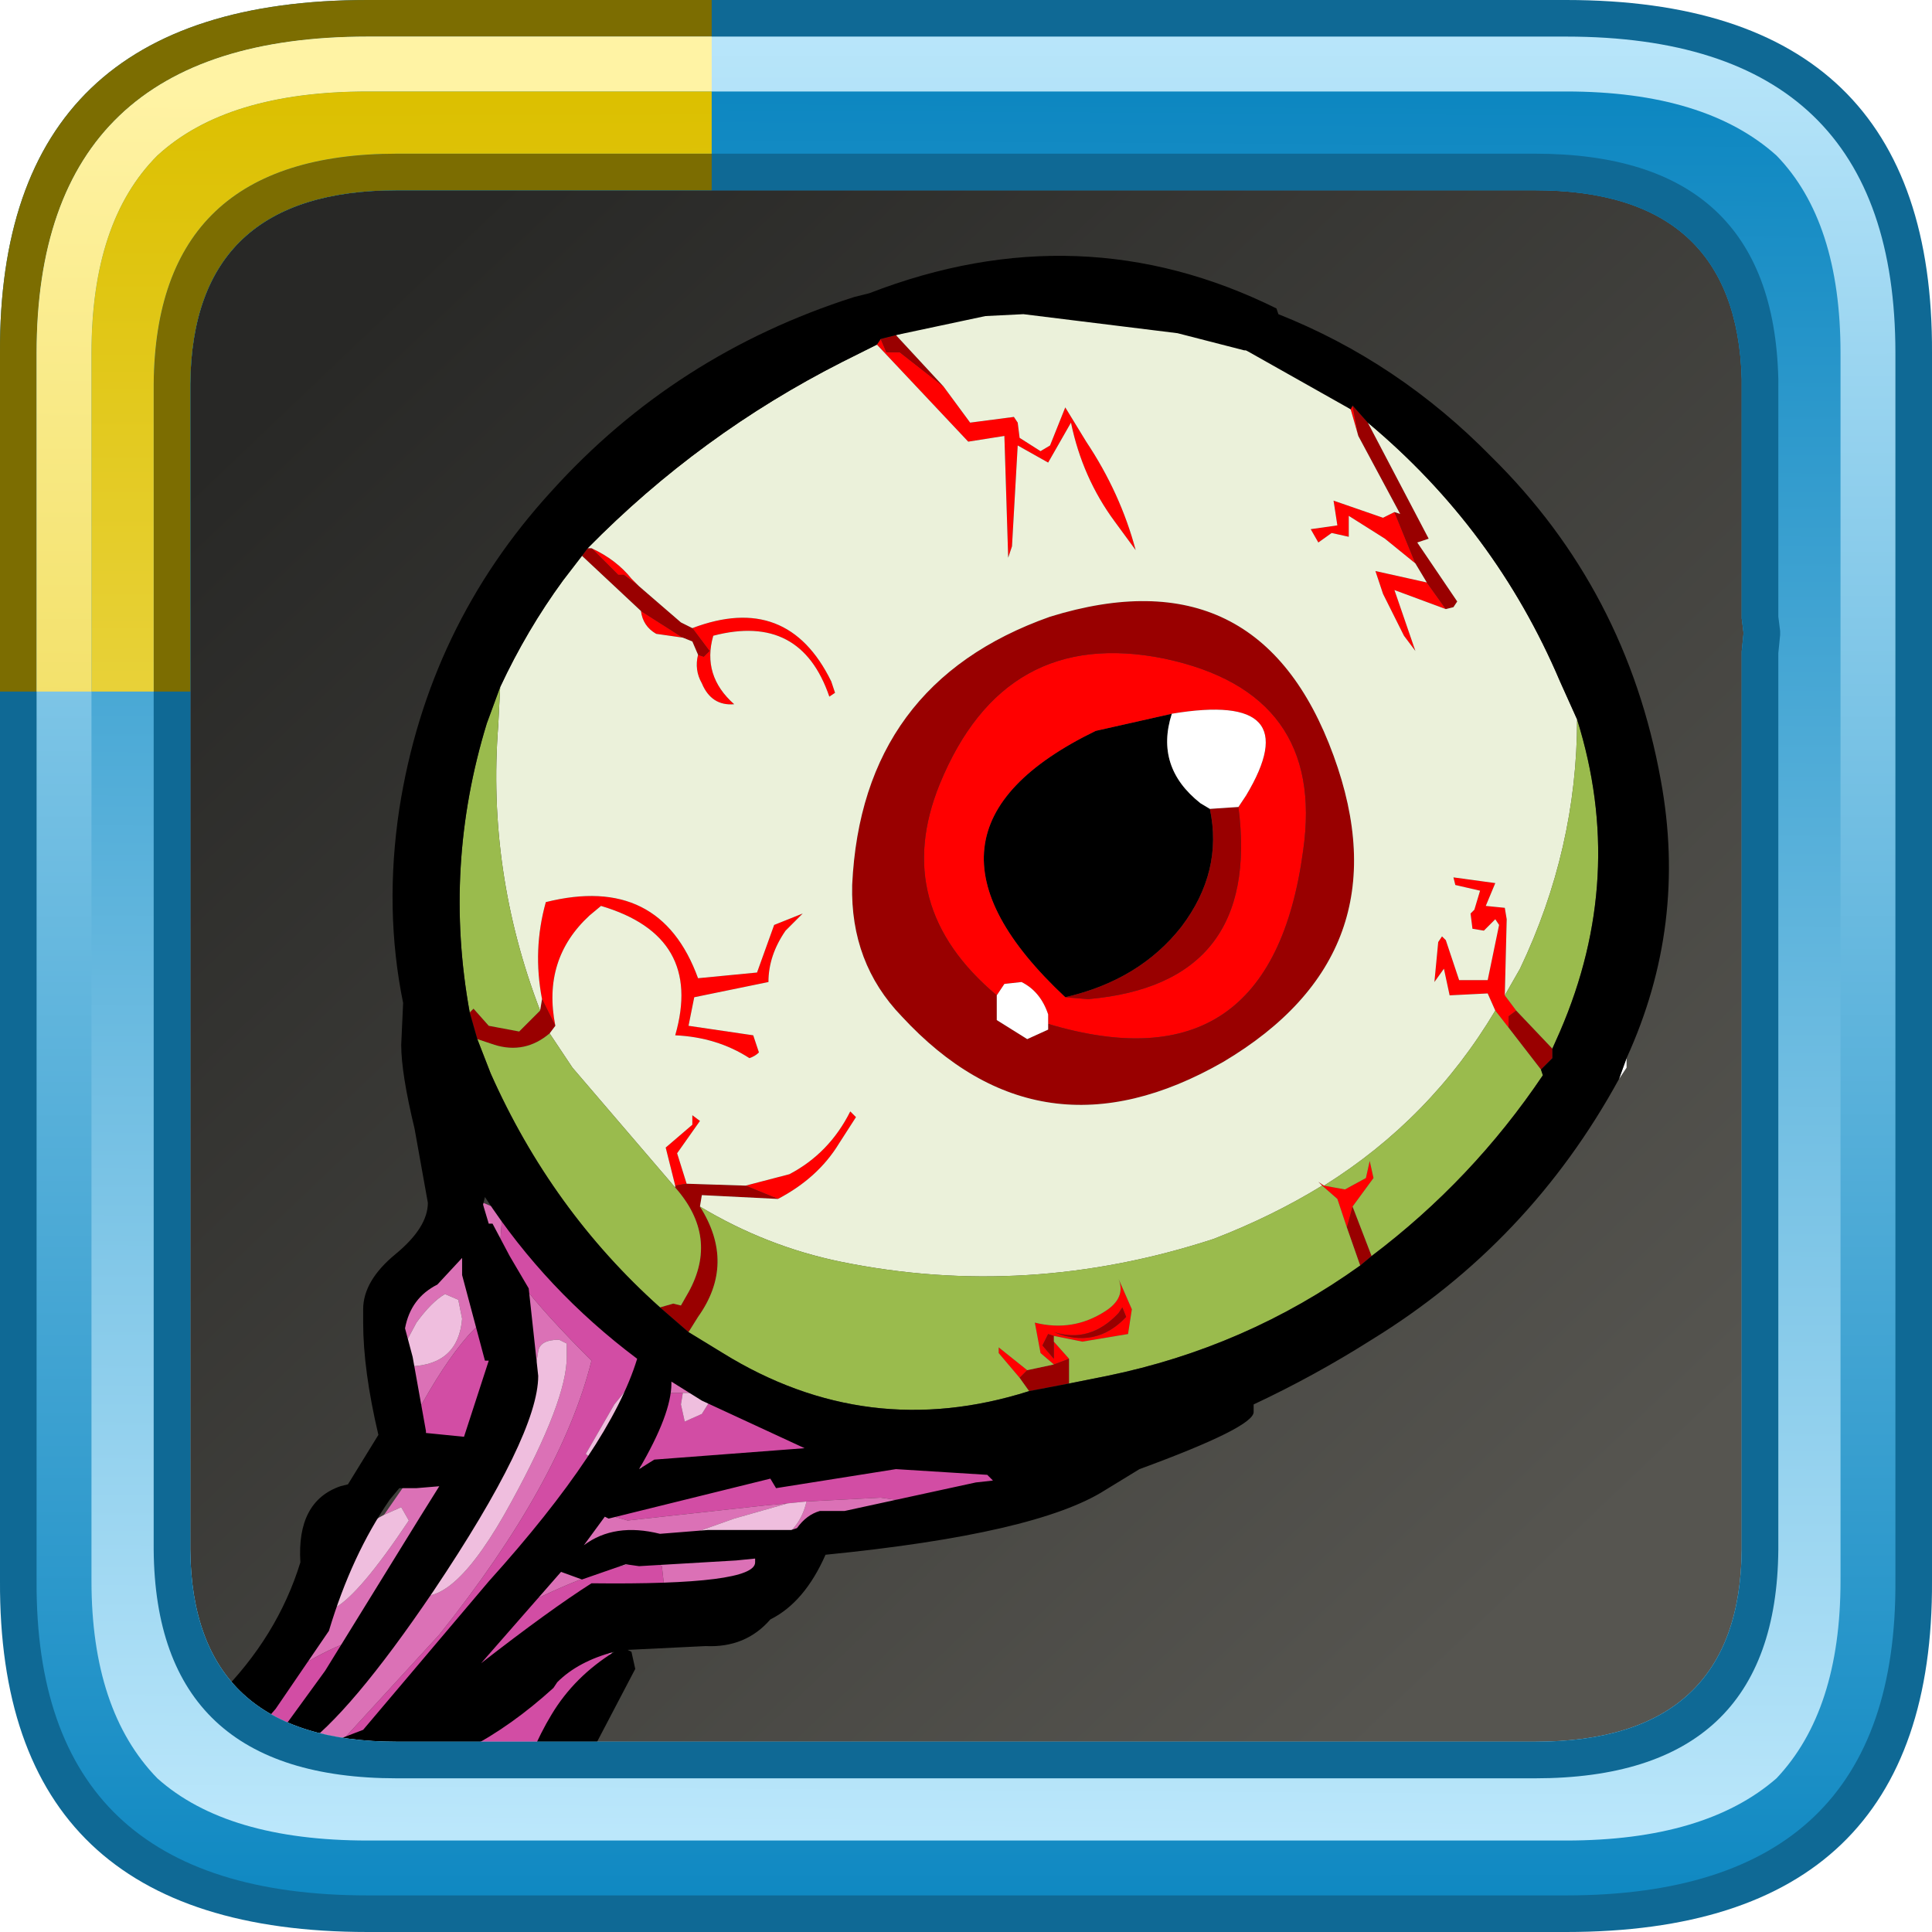 <?xml version="1.0" encoding="UTF-8" standalone="no"?>
<svg xmlns:ffdec="https://www.free-decompiler.com/flash" xmlns:xlink="http://www.w3.org/1999/xlink" ffdec:objectType="frame" height="52.8px" width="52.8px" xmlns="http://www.w3.org/2000/svg">
  <g transform="matrix(1.0, 0.0, 0.0, 1.0, 2.0, 2.0)">
    <use ffdec:characterId="627" height="44.0" transform="matrix(1.0, 0.0, 0.0, 1.0, 2.0, 2.0)" width="44.0" xlink:href="#sprite0"/>
    <use ffdec:characterId="907" height="41.7" transform="matrix(1.04, 0.0, 0.0, 1.04, 2.205, 4.974)" width="39.8" xlink:href="#sprite2"/>
    <use ffdec:characterId="879" height="52.8" transform="matrix(1.0, 0.0, 0.0, 1.0, -2.0, -2.0)" width="52.8" xlink:href="#sprite3"/>
  </g>
  <defs>
    <g id="sprite0" transform="matrix(1.0, 0.0, 0.0, 1.0, -2.0, -2.0)">
      <use ffdec:characterId="482" height="44.0" transform="matrix(1.0, 0.0, 0.0, 1.0, 2.0, 2.0)" width="44.0" xlink:href="#sprite1"/>
    </g>
    <g id="sprite1" transform="matrix(1.0, 0.0, 0.0, 1.0, -2.0, -2.0)">
      <use ffdec:characterId="481" height="44.0" transform="matrix(1.0, 0.0, 0.0, 1.0, 2.0, 2.0)" width="44.0" xlink:href="#shape0"/>
    </g>
    <g id="shape0" transform="matrix(1.0, 0.0, 0.0, 1.0, -2.0, -2.0)">
      <path d="M44.3 3.05 L44.45 3.2 44.6 3.3 45.3 4.15 45.25 4.0 45.45 4.5 Q46.0 5.75 46.0 7.5 L46.0 40.5 45.75 42.8 45.7 42.9 45.7 42.85 45.45 43.55 45.4 43.7 45.1 44.2 44.7 44.65 Q43.15 46.0 40.1 46.0 L7.9 46.0 Q5.65 46.0 4.2 45.3 L4.25 45.3 3.65 44.95 3.25 44.6 3.15 44.45 3.0 44.3 2.5 43.4 Q2.0 42.2 2.0 40.6 L2.0 40.5 2.0 7.5 Q2.0 6.55 2.15 5.75 L2.7 4.25 Q3.35 3.05 4.7 2.5 L4.65 2.5 5.0 2.4 5.15 2.35 5.3 2.3 5.9 2.15 6.85 2.05 6.95 2.05 7.8 2.0 7.9 2.0 18.3 2.0 18.6 2.0 40.1 2.0 40.45 2.0 41.6 2.1 41.75 2.1 41.95 2.2 43.05 2.45 Q43.7 2.65 44.2 3.0 L44.3 3.05" fill="url(#gradient0)" fill-rule="evenodd" stroke="none"/>
    </g>
    <linearGradient gradientTransform="matrix(-0.02, -0.021, 0.021, -0.02, 24.0, 24.0)" gradientUnits="userSpaceOnUse" id="gradient0" spreadMethod="pad" x1="-819.2" x2="819.2">
      <stop offset="0.0" stop-color="#565550"/>
      <stop offset="1.0" stop-color="#282826"/>
    </linearGradient>
    <g id="sprite2" transform="matrix(1.0, 0.0, 0.0, 1.0, 3.6, -0.6)">
      <use ffdec:characterId="906" height="41.7" transform="matrix(1.0, 0.0, 0.0, 1.0, -3.6, 0.6)" width="39.8" xlink:href="#shape1"/>
    </g>
    <g id="shape1" transform="matrix(1.0, 0.0, 0.0, 1.0, 3.6, -0.6)">
      <path d="M23.15 12.65 Q22.7 14.05 23.9 15.0 L24.15 15.15 Q24.5 16.8 23.4 18.25 22.3 19.65 20.35 20.1 15.7 15.75 21.15 13.1 L23.15 12.65" fill="#000000" fill-rule="evenodd" stroke="none"/>
      <path d="M30.35 9.9 L29.0 9.4 29.55 11.0 29.25 10.6 28.7 9.5 28.5 8.9 29.85 9.2 30.35 9.9 M29.55 8.7 L28.75 8.05 27.8 7.45 27.8 8.0 27.35 7.9 27.0 8.15 26.8 7.8 27.5 7.7 27.4 7.05 28.7 7.5 29.0 7.35 29.55 8.7 M28.05 5.35 L27.85 4.65 27.9 4.55 28.05 5.35 M17.15 4.05 L17.85 5.0 19.0 4.85 19.1 5.0 19.15 5.4 19.7 5.75 19.95 5.6 20.35 4.6 20.9 5.5 Q21.8 6.85 22.2 8.35 L21.65 7.6 Q20.8 6.45 20.5 5.0 L19.9 6.05 19.1 5.6 18.95 8.25 18.85 8.55 18.75 5.35 17.8 5.5 15.4 2.95 15.5 2.8 15.65 3.15 16.0 3.15 17.15 4.05 M7.9 8.3 Q8.55 8.6 8.95 9.1 L9.15 9.3 8.75 9.0 8.6 9.0 7.9 8.3 M10.55 10.4 Q13.05 9.45 14.2 11.8 L14.3 12.1 14.15 12.2 Q13.4 10.0 11.1 10.6 10.8 11.65 11.65 12.4 11.05 12.45 10.8 11.85 10.6 11.5 10.7 11.1 L10.85 11.15 11.0 11.0 10.55 10.4 M10.3 10.65 L9.6 10.55 Q9.25 10.35 9.2 9.95 L10.3 10.65 M6.6 20.15 Q6.35 18.85 6.7 17.6 9.7 16.85 10.7 19.6 L12.25 19.45 12.7 18.2 13.45 17.9 13.0 18.35 Q12.55 19.0 12.55 19.7 L10.6 20.1 10.45 20.85 12.15 21.1 12.3 21.55 Q12.2 21.65 12.05 21.7 11.2 21.15 10.1 21.1 10.85 18.5 8.15 17.7 L7.85 17.95 Q6.6 19.1 6.95 20.85 L6.6 20.15 M10.1 25.05 L9.85 24.05 10.55 23.45 10.55 23.2 10.75 23.35 10.15 24.2 10.4 25.0 10.1 25.05 M11.95 25.05 L13.1 24.75 Q14.15 24.2 14.7 23.1 L14.85 23.25 14.4 23.95 Q13.85 24.85 12.8 25.4 L11.95 25.05 M27.1 25.05 L27.0 24.95 27.15 25.05 27.7 25.15 28.25 24.85 28.35 24.4 28.45 24.85 27.9 25.6 27.75 26.15 27.5 25.4 27.1 25.05 M31.65 20.45 L31.45 20.0 30.45 20.05 30.3 19.35 30.05 19.7 30.15 18.65 30.25 18.5 30.35 18.6 30.7 19.65 31.45 19.65 31.75 18.2 31.65 18.05 31.35 18.35 31.05 18.3 31.0 17.9 31.1 17.8 31.25 17.3 30.6 17.15 30.55 16.95 31.65 17.1 31.4 17.7 31.9 17.75 31.95 18.05 31.9 20.05 32.2 20.45 32.0 20.6 32.0 20.9 31.65 20.45 M24.9 15.1 L25.1 14.8 Q26.75 12.05 23.15 12.65 L21.15 13.1 Q15.7 15.75 20.35 20.1 L20.95 20.15 Q25.5 19.75 24.9 15.1 M18.55 20.05 Q15.75 17.7 17.05 14.5 18.75 10.35 22.95 11.2 27.2 12.1 26.6 16.25 25.75 22.55 19.9 20.8 L19.9 20.55 Q19.7 19.95 19.2 19.7 L18.75 19.75 18.55 20.05 M20.05 29.0 L19.9 28.95 19.75 29.25 20.05 29.6 20.05 29.15 20.45 29.6 20.05 29.75 19.7 29.45 19.55 28.65 Q20.55 28.9 21.4 28.35 21.95 28.0 21.75 27.5 L22.1 28.3 22.0 28.95 20.8 29.15 20.05 29.0 M19.35 29.9 L19.15 30.1 18.6 29.45 18.6 29.3 19.35 29.9 M21.95 28.5 L21.85 28.25 21.75 28.4 Q21.0 29.2 20.05 28.9 21.15 29.35 21.95 28.5" fill="#ff0000" fill-rule="evenodd" stroke="none"/>
      <path d="M28.3 5.0 L29.9 8.05 29.6 8.15 30.65 9.7 30.55 9.85 30.35 9.9 29.85 9.2 29.55 8.7 29.0 7.35 29.15 7.4 28.05 5.35 27.9 4.55 28.3 5.0 M15.9 2.7 L17.15 4.05 16.0 3.15 15.65 3.15 15.5 2.8 15.9 2.7 M7.8 8.3 L7.9 8.3 8.6 9.0 8.75 9.0 9.15 9.3 10.25 10.25 10.55 10.4 11.0 11.0 10.85 11.15 10.7 11.1 10.55 10.75 10.3 10.65 9.2 9.95 7.65 8.5 7.8 8.3 M6.55 20.45 L6.6 20.15 6.95 20.85 6.8 21.05 Q6.15 21.6 5.35 21.35 L4.9 21.2 4.7 20.5 4.8 20.4 5.2 20.85 6.0 21.0 6.55 20.45 M10.1 25.1 L10.1 25.05 10.4 25.0 11.95 25.05 12.8 25.4 10.8 25.3 10.75 25.6 Q11.7 27.1 10.7 28.5 L10.45 28.9 9.7 28.25 10.05 28.15 10.25 28.2 10.45 27.85 Q11.25 26.4 10.1 25.1 M24.15 15.15 L24.9 15.1 Q25.5 19.75 20.95 20.15 L20.35 20.1 Q22.3 19.65 23.4 18.25 24.5 16.8 24.15 15.15 M24.5 21.8 Q19.7 24.55 16.05 20.6 14.7 19.2 14.75 17.15 15.0 11.85 19.95 10.1 25.45 8.4 27.4 13.75 29.3 18.95 24.5 21.8 M32.2 20.45 L33.15 21.45 33.15 21.7 32.85 22.0 32.0 20.9 32.0 20.6 32.2 20.45 M28.4 26.9 L28.1 27.15 27.75 26.15 27.9 25.6 28.4 26.9 M20.45 30.25 L19.4 30.45 19.15 30.1 19.35 29.9 20.05 29.75 20.45 29.6 20.45 30.25 M19.9 20.8 Q25.75 22.55 26.6 16.25 27.2 12.1 22.95 11.2 18.75 10.35 17.05 14.5 15.75 17.7 18.55 20.05 L18.55 20.7 19.35 21.2 19.9 20.95 19.9 20.8 M20.05 29.15 L20.05 29.6 19.75 29.25 19.9 28.95 20.05 29.0 20.05 29.15 M21.95 28.5 Q21.15 29.35 20.05 28.9 21.0 29.2 21.75 28.4 L21.85 28.25 21.95 28.5" fill="#990000" fill-rule="evenodd" stroke="none"/>
      <path d="M30.35 9.9 L30.55 9.85 30.65 9.7 29.6 8.15 29.9 8.05 28.3 5.0 Q31.65 7.8 33.35 11.8 L33.8 12.8 Q33.8 16.2 32.3 19.35 L31.9 20.05 31.95 18.05 31.9 17.75 31.4 17.7 31.65 17.1 30.55 16.95 30.6 17.15 31.25 17.3 31.1 17.8 31.0 17.9 31.05 18.3 31.35 18.35 31.65 18.05 31.75 18.2 31.45 19.65 30.7 19.65 30.35 18.6 30.25 18.5 30.15 18.65 30.05 19.7 30.3 19.35 30.45 20.05 31.45 20.0 31.65 20.45 Q29.95 23.3 27.15 25.05 L27.0 24.95 27.1 25.05 Q25.8 25.85 24.25 26.45 19.35 28.05 14.45 27.05 12.5 26.65 10.75 25.6 L10.8 25.3 12.8 25.4 Q13.85 24.85 14.4 23.95 L14.85 23.25 14.7 23.1 Q14.15 24.2 13.1 24.75 L11.95 25.05 10.4 25.0 10.15 24.2 10.75 23.35 10.55 23.2 10.55 23.45 9.85 24.05 10.1 25.05 10.1 25.1 7.4 21.95 6.8 21.05 6.95 20.85 Q6.6 19.1 7.85 17.95 L8.15 17.7 Q10.85 18.5 10.1 21.1 11.2 21.15 12.05 21.7 12.2 21.65 12.3 21.55 L12.15 21.1 10.45 20.85 10.6 20.1 12.55 19.7 Q12.55 19.0 13.0 18.35 L13.45 17.9 12.7 18.2 12.25 19.45 10.7 19.6 Q9.7 16.85 6.7 17.6 6.35 18.85 6.6 20.15 L6.55 20.45 Q5.15 16.8 5.45 12.95 L5.5 11.95 Q6.2 10.45 7.15 9.15 L7.65 8.5 9.2 9.95 Q9.25 10.35 9.6 10.55 L10.3 10.65 10.55 10.75 10.7 11.1 Q10.6 11.5 10.8 11.85 11.05 12.45 11.65 12.4 10.8 11.65 11.1 10.6 13.4 10.0 14.15 12.2 L14.3 12.1 14.2 11.8 Q13.05 9.45 10.55 10.4 L10.25 10.25 9.15 9.3 8.95 9.1 Q8.55 8.6 7.9 8.3 L7.8 8.3 Q10.75 5.3 14.5 3.4 L15.4 2.95 17.8 5.5 18.75 5.35 18.85 8.55 18.95 8.25 19.1 5.6 19.9 6.05 20.5 5.0 Q20.8 6.45 21.65 7.6 L22.2 8.35 Q21.8 6.85 20.9 5.5 L20.35 4.6 19.95 5.6 19.7 5.75 19.15 5.4 19.1 5.0 19.0 4.85 17.85 5.0 17.15 4.05 15.9 2.7 16.8 2.45 16.95 2.2 17.05 2.1 Q16.15 1.95 18.75 2.0 22.5 2.0 24.7 2.95 26.4 3.55 27.85 4.65 L28.05 5.35 29.15 7.4 29.0 7.35 28.7 7.5 27.4 7.05 27.5 7.7 26.8 7.8 27.0 8.15 27.35 7.9 27.8 8.0 27.8 7.45 28.75 8.05 29.55 8.7 29.85 9.2 28.5 8.9 28.7 9.5 29.25 10.6 29.55 11.0 29.0 9.4 30.35 9.9 M24.5 21.8 Q29.3 18.95 27.4 13.75 25.45 8.4 19.95 10.1 15.0 11.85 14.75 17.15 14.7 19.2 16.05 20.6 19.7 24.55 24.5 21.8" fill="#ebf1da" fill-rule="evenodd" stroke="none"/>
      <path d="M24.15 15.15 L23.9 15.0 Q22.7 14.05 23.15 12.65 26.75 12.05 25.1 14.8 L24.9 15.1 24.15 15.15 M34.9 22.25 L35.1 21.7 35.1 21.95 34.9 22.25 M18.55 20.05 L18.75 19.75 19.2 19.7 Q19.7 19.95 19.9 20.55 L19.9 20.8 19.9 20.95 19.35 21.2 18.55 20.7 18.55 20.05" fill="#ffffff" fill-rule="evenodd" stroke="none"/>
      <path d="M5.5 11.95 L5.45 12.95 Q5.15 16.8 6.55 20.45 L6.0 21.0 5.2 20.85 4.8 20.4 4.7 20.5 Q4.0 16.65 5.15 12.9 L5.5 11.95 M6.8 21.05 L7.4 21.95 10.1 25.1 Q11.25 26.4 10.45 27.85 L10.25 28.2 10.05 28.15 9.7 28.25 Q6.85 25.7 5.25 22.1 L4.9 21.2 5.35 21.35 Q6.15 21.6 6.8 21.05 M10.75 25.6 Q12.5 26.65 14.45 27.05 19.35 28.05 24.25 26.45 25.8 25.85 27.1 25.05 L27.5 25.4 27.75 26.15 28.1 27.15 Q25.1 29.3 21.45 30.05 L20.45 30.25 20.45 29.6 20.05 29.15 20.05 29.0 20.8 29.15 22.0 28.95 22.1 28.3 21.75 27.5 Q21.95 28.0 21.4 28.35 20.55 28.9 19.55 28.65 L19.7 29.45 20.05 29.75 19.35 29.9 18.6 29.3 18.6 29.45 19.15 30.1 19.4 30.45 Q15.15 31.8 11.35 29.45 L10.45 28.9 10.7 28.5 Q11.7 27.1 10.75 25.6 M27.15 25.05 Q29.95 23.3 31.65 20.45 L32.0 20.9 32.85 22.0 32.9 22.15 Q31.05 24.9 28.4 26.9 L27.9 25.6 28.45 24.85 28.35 24.4 28.25 24.85 27.7 25.15 27.15 25.05 M31.9 20.05 L32.3 19.35 Q33.8 16.2 33.8 12.8 35.1 16.95 33.35 21.0 L33.15 21.45 32.2 20.45 31.9 20.05" fill="#9abb4d" fill-rule="evenodd" stroke="none"/>
      <path d="M10.95 30.55 L10.9 30.5 10.6 30.5 9.25 30.5 9.25 30.4 9.25 30.0 9.2 30.05 9.25 29.3 8.85 28.35 9.45 28.95 Q11.55 30.75 14.75 31.75 13.3 31.55 12.65 31.05 12.1 30.65 10.95 30.55 M6.0 25.9 L5.55 25.9 5.5 26.55 Q5.5 27.25 7.9 29.65 7.1 32.85 3.9 36.85 L0.05 41.05 -0.4 40.9 -1.1 40.6 0.55 39.4 Q1.95 38.1 2.35 37.25 L2.25 36.85 Q1.15 37.0 -0.55 38.2 L-0.8 38.4 0.85 35.95 0.9 36.15 1.15 36.15 Q1.8 35.8 3.1 33.85 L2.9 33.5 2.45 33.7 3.35 32.4 3.45 32.6 3.8 32.65 Q4.8 32.35 6.0 30.0 6.0 27.5 4.65 29.0 4.0 29.75 3.3 31.05 L3.1 29.9 3.1 29.8 3.15 29.8 Q4.4 29.75 4.5 28.55 L4.4 28.05 4.05 27.9 Q3.7 28.1 3.3 28.65 L2.9 29.4 2.9 29.45 2.8 29.35 Q2.5 29.1 2.5 28.8 2.5 28.35 3.4 27.9 4.25 27.5 4.1 26.75 L4.5 26.6 5.25 27.3 5.6 27.25 Q5.05 26.15 5.05 25.5 L6.0 25.9 M1.75 41.25 L2.45 40.65 4.85 37.8 5.0 38.05 5.75 38.15 9.15 35.95 8.4 37.4 8.15 37.25 5.0 39.35 Q3.5 40.4 2.65 41.25 L1.75 41.25 M9.6 35.65 L9.8 35.5 9.75 35.05 9.65 35.0 Q8.9 34.8 6.9 35.7 L6.15 36.05 Q8.3 33.0 9.0 30.95 9.1 31.85 8.85 31.5 L8.95 31.95 9.35 32.65 8.65 32.75 Q8.35 32.9 8.35 33.3 8.35 33.7 8.5 33.75 L8.85 33.85 12.5 33.45 13.05 33.4 11.65 33.8 10.1 34.35 10.75 34.65 11.25 34.75 Q13.25 34.7 13.55 33.35 L15.5 33.25 17.3 33.5 Q18.3 33.55 19.0 32.65 L19.25 32.65 Q19.25 33.2 18.75 33.35 L14.0 33.8 Q13.7 34.85 13.2 35.15 12.25 35.8 9.6 35.65 M7.25 29.55 L7.25 29.2 7.05 29.1 Q6.55 29.1 6.5 29.4 6.35 30.6 5.15 32.5 L3.15 35.75 Q4.2 36.3 5.8 33.35 7.25 30.7 7.25 29.55 M3.45 31.75 L3.4 31.5 3.45 31.55 3.8 31.75 3.45 31.75" fill="#db71b6" fill-rule="evenodd" stroke="none"/>
      <path d="M10.6 30.5 L10.3 30.5 10.25 30.8 10.35 31.25 10.8 31.05 11.05 30.65 10.95 30.55 Q12.1 30.65 12.65 31.05 13.3 31.55 14.75 31.75 L16.8 31.85 18.6 32.0 19.0 32.6 19.0 32.65 Q18.3 33.55 17.3 33.5 L15.5 33.25 13.55 33.35 13.05 33.4 12.5 33.45 8.85 33.85 8.5 33.75 Q8.35 33.7 8.35 33.3 8.35 32.9 8.65 32.75 L9.35 32.65 8.95 31.95 8.85 31.5 Q9.1 31.85 9.0 30.95 8.3 33.0 6.15 36.05 L6.9 35.7 Q8.9 34.8 9.65 35.0 L9.75 35.05 9.8 35.5 9.6 35.65 9.15 35.95 5.75 38.15 5.0 38.05 4.85 37.8 2.45 40.65 1.75 41.25 Q1.0 41.85 0.6 41.85 L0.1 41.75 -0.1 41.7 -0.15 41.3 0.05 41.05 3.9 36.85 Q7.1 32.85 7.9 29.65 5.5 27.25 5.5 26.55 L5.55 25.9 6.0 25.9 Q7.7 26.05 8.85 28.35 L9.25 29.3 9.2 30.05 9.15 30.0 8.5 30.8 7.75 32.1 8.0 32.3 8.7 31.3 9.25 30.5 10.6 30.5 M3.3 31.05 Q4.0 29.75 4.65 29.0 6.0 27.5 6.0 30.0 4.8 32.35 3.8 32.65 L3.45 32.6 3.35 32.4 3.3 32.15 Q3.3 31.75 3.45 31.75 L3.8 31.75 3.45 31.55 3.4 31.5 3.3 31.05 M-0.8 38.4 L-0.55 38.2 Q1.15 37.0 2.25 36.85 L2.35 37.25 Q1.95 38.1 0.55 39.4 L-1.1 40.6 -1.65 40.75 -2.15 40.7 Q-2.3 40.95 -2.3 40.4 -2.3 39.55 -0.8 38.4 M8.4 37.4 L8.5 37.4 8.55 37.85 Q8.55 39.15 6.7 40.7 4.85 42.3 3.05 42.3 L2.25 42.25 2.0 42.0 2.65 41.25 Q3.5 40.4 5.0 39.35 L8.15 37.25 8.4 37.4 M6.3 39.9 Q6.1 39.9 5.4 40.5 L4.3 41.55 Q6.5 41.15 6.5 40.3 L6.4 39.9 6.3 39.9" fill="#d24da4" fill-rule="evenodd" stroke="none"/>
      <path d="M10.95 30.55 L11.05 30.65 10.8 31.05 10.35 31.25 10.25 30.8 10.3 30.5 10.6 30.5 10.9 30.5 10.95 30.55 M9.25 30.5 L8.7 31.3 8.0 32.3 7.75 32.1 8.5 30.8 9.15 30.0 9.2 30.05 9.25 30.0 9.25 30.4 9.25 30.5 M13.05 33.4 L13.55 33.35 Q13.25 34.7 11.25 34.75 L10.75 34.65 10.1 34.35 11.65 33.8 13.05 33.4 M7.25 29.55 Q7.25 30.7 5.8 33.35 4.2 36.3 3.15 35.75 L5.15 32.5 Q6.35 30.6 6.5 29.4 6.55 29.1 7.05 29.1 L7.25 29.2 7.25 29.55 M2.9 29.45 L2.9 29.4 3.3 28.65 Q3.7 28.1 4.05 27.9 L4.4 28.05 4.5 28.55 Q4.4 29.75 3.15 29.8 L3.1 29.8 2.95 29.75 2.9 29.45 M2.45 33.7 L2.9 33.5 3.1 33.85 Q1.8 35.8 1.15 36.15 L0.9 36.15 0.85 35.95 0.85 35.75 Q0.85 35.35 1.5 34.55 1.95 33.95 2.45 33.7 M6.3 39.9 L6.4 39.9 6.5 40.3 Q6.5 41.15 4.3 41.55 L5.4 40.5 Q6.1 39.9 6.3 39.9" fill="#efbede" fill-rule="evenodd" stroke="none"/>
      <path d="M25.95 2.15 Q29.1 3.4 31.55 5.9 35.1 9.4 36.0 14.4 36.7 18.2 35.1 21.7 L34.9 22.25 Q32.55 26.55 28.4 29.1 26.9 30.05 25.3 30.8 L25.3 31.0 Q25.3 31.4 22.3 32.5 L21.4 33.05 Q19.6 34.2 14.05 34.75 13.5 36.0 12.6 36.45 11.95 37.2 10.9 37.15 L8.85 37.25 8.95 37.3 9.05 37.75 7.95 39.85 Q6.8 41.55 6.25 41.8 L5.75 41.5 Q6.3 39.85 6.85 38.95 7.45 37.95 8.5 37.3 7.55 37.55 7.0 38.1 L6.9 38.25 Q5.8 39.25 4.65 39.85 L1.9 41.25 1.6 41.15 0.75 42.0 0.25 41.75 0.95 40.6 0.15 40.4 Q0.0 40.75 0.0 40.25 L-0.65 41.1 -1.0 41.05 -1.1 40.55 0.9 37.8 3.4 33.75 3.9 32.95 3.3 33.0 2.85 33.0 2.6 33.3 Q1.6 34.75 1.0 36.75 L-0.4 38.8 Q-1.75 40.4 -2.85 40.4 L-3.5 40.3 -3.55 40.2 -3.6 39.8 -2.85 39.3 -2.85 39.15 -2.65 39.15 -1.9 38.45 Q-0.35 36.9 0.25 34.95 0.15 33.35 1.3 32.95 L1.5 32.9 2.3 31.6 Q1.9 29.9 1.9 28.65 L1.9 28.5 1.9 28.3 Q1.9 27.55 2.75 26.85 3.6 26.15 3.6 25.5 L3.25 23.55 Q2.9 22.1 2.9 21.35 L2.95 20.25 Q2.45 17.8 2.85 15.15 3.6 10.35 6.85 6.8 10.1 3.2 14.8 1.7 L15.2 1.6 Q20.75 -0.55 25.9 2.0 L25.95 2.15 M23.3 2.65 L19.25 2.15 18.25 2.2 15.9 2.7 15.5 2.8 15.4 2.95 14.5 3.4 Q10.75 5.3 7.8 8.3 L7.65 8.5 7.15 9.15 Q6.2 10.45 5.5 11.95 L5.15 12.9 Q4.0 16.65 4.7 20.5 L4.9 21.2 5.25 22.1 Q6.85 25.7 9.7 28.25 L10.45 28.9 11.35 29.45 Q15.15 31.8 19.4 30.45 L20.45 30.25 21.45 30.05 Q25.1 29.3 28.1 27.15 L28.4 26.9 Q31.05 24.9 32.9 22.15 L32.85 22.0 33.15 21.7 33.15 21.45 33.35 21.0 Q35.1 16.95 33.8 12.8 L33.35 11.8 Q31.65 7.8 28.3 5.0 L27.9 4.55 27.85 4.65 25.1 3.1 25.05 3.1 23.3 2.65 M11.7 34.9 L9.15 35.05 8.8 35.0 7.65 35.4 7.1 35.2 5.0 37.6 Q6.8 36.2 7.9 35.5 12.2 35.55 12.2 34.95 L12.2 34.85 11.7 34.9 M14.55 33.6 L18.0 32.85 18.45 32.8 18.35 32.7 18.3 32.65 15.9 32.5 12.75 33.0 12.6 32.75 8.35 33.8 8.25 33.75 7.7 34.5 Q8.5 33.9 9.7 34.2 L10.95 34.1 13.15 34.1 13.3 34.05 Q13.55 33.7 13.9 33.6 L14.55 33.6 M10.8 30.7 L10.0 30.2 10.0 30.25 Q10.0 31.05 9.15 32.5 L9.55 32.25 13.5 31.95 10.8 30.7 M5.1 29.65 L4.5 27.4 4.5 26.95 3.85 27.65 Q3.15 28.0 3.0 28.8 L3.2 29.55 3.55 31.5 3.55 31.55 4.55 31.65 5.2 29.65 5.1 29.65 M6.5 30.05 Q6.5 31.6 3.75 35.7 1.55 38.95 0.25 39.85 L0.1 40.1 Q0.45 39.9 1.9 39.35 L5.2 35.45 Q8.4 31.9 9.1 29.6 6.7 27.8 5.1 25.35 L5.05 25.55 5.2 26.05 5.3 26.05 5.75 26.9 6.25 27.75 6.5 30.05" fill="#000000" fill-rule="evenodd" stroke="none"/>
    </g>
    <g id="sprite3" transform="matrix(1.0, 0.0, 0.0, 1.0, 2.0, 2.0)">
      <use ffdec:characterId="660" height="52.8" transform="matrix(1.0, 0.0, 0.0, 1.0, -2.0, -2.0)" width="52.8" xlink:href="#shape2"/>
      <filter id="filter0">
        <feColorMatrix in="SourceGraphic" result="filterResult0" type="matrix" values="-1.904 3.274 -0.369 0.0 -0.231 0.518 0.048 0.434 0.0 -0.231 1.135 2.326 -2.46 0.0 -0.231 0.0 0.0 0.0 1.0 0.0"/>
      </filter>
      <use ffdec:characterId="616" filter="url(#filter0)" height="18.9" transform="matrix(1.0, 0.0, 0.0, 1.0, -2.0, -2.0)" width="19.45" xlink:href="#sprite4"/>
    </g>
    <g id="shape2" transform="matrix(1.0, 0.0, 0.0, 1.0, 2.0, 2.0)">
      <path d="M40.8 -2.0 Q50.85 -2.0 50.8 7.65 L50.8 41.2 Q50.85 50.8 40.8 50.8 L8.05 50.8 Q-2.05 50.8 -2.0 41.2 L-2.0 7.65 Q-2.05 -2.0 8.05 -2.0 L40.8 -2.0 M45.6 15.95 L45.6 15.8 45.65 15.3 45.6 14.9 45.6 14.7 45.6 8.35 Q45.45 3.2 39.95 3.2 L8.85 3.2 Q3.25 3.2 3.2 8.5 L3.2 40.35 Q3.25 45.6 8.85 45.6 L39.95 45.6 Q45.55 45.6 45.6 40.35 L45.6 15.95" fill="#0f6995" fill-rule="evenodd" stroke="none"/>
      <path d="M40.8 -1.0 Q49.8 -1.0 49.8 7.65 L49.8 41.2 Q49.85 49.8 40.8 49.8 L8.05 49.8 Q-1.05 49.8 -1.0 41.2 L-1.0 7.65 Q-1.0 -1.0 8.05 -1.0 L40.8 -1.0 M46.6 15.9 L46.65 15.3 46.6 14.8 46.6 14.7 46.6 8.4 Q46.5 2.2 39.95 2.2 L8.85 2.2 Q2.2 2.2 2.2 8.5 L2.2 40.35 Q2.25 46.6 8.85 46.6 L39.95 46.6 Q46.55 46.6 46.6 40.35 L46.6 15.9" fill="url(#gradient1)" fill-rule="evenodd" stroke="none"/>
      <path d="M48.3 7.65 L48.3 41.2 Q48.3 44.75 46.55 46.6 44.6 48.3 40.8 48.3 L8.05 48.3 Q4.2 48.3 2.3 46.6 0.5 44.75 0.5 41.2 L0.5 7.65 Q0.5 4.05 2.3 2.25 4.2 0.5 8.05 0.5 L40.8 0.5 Q44.6 0.5 46.55 2.25 48.3 4.05 48.3 7.65 M45.65 15.3 L45.6 14.9 45.6 14.7 45.6 8.35 Q45.45 3.2 39.95 3.2 L8.85 3.2 Q3.25 3.2 3.2 8.5 L3.2 40.35 Q3.25 45.6 8.85 45.6 L39.95 45.6 Q45.55 45.6 45.6 40.35 L45.6 15.95 45.6 15.8 45.65 15.3" fill="url(#gradient2)" fill-rule="evenodd" stroke="none"/>
      <path d="M46.65 15.35 L46.6 15.85 46.6 15.95 46.6 40.35 Q46.55 46.6 39.95 46.6 L8.85 46.6 Q2.25 46.6 2.2 40.35 L2.2 8.5 Q2.25 2.2 8.85 2.2 L39.95 2.2 Q46.45 2.2 46.6 8.35 L46.6 14.75 46.6 14.85 46.65 15.25 46.65 15.35 M45.6 14.7 L45.6 8.35 Q45.45 3.2 39.95 3.2 L8.85 3.2 Q3.25 3.2 3.2 8.5 L3.2 40.35 Q3.25 45.6 8.85 45.6 L39.95 45.6 Q45.55 45.6 45.6 40.35 L45.6 15.95 45.6 15.8 45.65 15.3 45.6 14.9 45.6 14.7" fill="#0f6995" fill-rule="evenodd" stroke="none"/>
    </g>
    <linearGradient gradientTransform="matrix(0.0, -0.032, 1.0, -3.0E-4, -0.9, 24.4)" gradientUnits="userSpaceOnUse" id="gradient1" spreadMethod="pad" x1="-819.2" x2="819.2">
      <stop offset="0.0" stop-color="#0d87c1"/>
      <stop offset="1.0" stop-color="#bbe7fb"/>
    </linearGradient>
    <linearGradient gradientTransform="matrix(-2.0E-4, 0.029, -0.031, -2.0E-4, 24.4, 24.4)" gradientUnits="userSpaceOnUse" id="gradient2" spreadMethod="pad" x1="-819.2" x2="819.2">
      <stop offset="0.0" stop-color="#0d87c1"/>
      <stop offset="1.0" stop-color="#bbe7fb"/>
    </linearGradient>
    <g id="sprite4" transform="matrix(1.0, 0.0, 0.0, 1.0, 0.0, 0.0)">
      <use ffdec:characterId="615" height="18.9" transform="matrix(1.0, 0.0, 0.0, 1.0, 0.0, 0.0)" width="19.45" xlink:href="#shape3"/>
    </g>
    <g id="shape3" transform="matrix(1.0, 0.0, 0.0, 1.0, 0.0, 0.0)">
      <path d="M1.0 18.9 L0.0 18.9 0.0 9.65 Q-0.05 0.0 10.05 0.0 L19.45 0.0 19.45 1.0 10.05 1.0 Q1.0 1.0 1.0 9.65 L1.0 18.9 M19.45 4.2 L19.45 5.2 10.85 5.2 Q5.25 5.2 5.2 10.5 L5.2 18.9 4.2 18.9 4.2 10.5 Q4.25 4.2 10.85 4.2 L19.45 4.2" fill="#7c6d01" fill-rule="evenodd" stroke="none"/>
      <path d="M19.45 1.0 L19.45 2.5 10.05 2.5 Q6.2 2.5 4.3 4.25 2.5 6.05 2.5 9.65 L2.5 18.9 1.0 18.9 1.0 9.65 Q1.0 1.0 10.05 1.0 L19.45 1.0" fill="url(#gradient3)" fill-rule="evenodd" stroke="none"/>
      <path d="M19.45 2.5 L19.45 4.2 10.85 4.2 Q4.25 4.2 4.2 10.5 L4.2 18.9 2.5 18.9 2.5 9.65 Q2.5 6.05 4.3 4.25 6.2 2.5 10.05 2.5 L19.45 2.5" fill="url(#gradient4)" fill-rule="evenodd" stroke="none"/>
    </g>
    <linearGradient gradientTransform="matrix(1.0E-4, -0.029, 0.031, 2.0E-4, 26.4, 26.4)" gradientUnits="userSpaceOnUse" id="gradient3" spreadMethod="pad" x1="-819.2" x2="819.2">
      <stop offset="0.0" stop-color="#dcc001"/>
      <stop offset="1.0" stop-color="#fff3a4"/>
    </linearGradient>
    <linearGradient gradientTransform="matrix(1.0E-4, 0.029, -0.031, 1.0E-4, 26.4, 26.4)" gradientUnits="userSpaceOnUse" id="gradient4" spreadMethod="pad" x1="-819.2" x2="819.2">
      <stop offset="0.0" stop-color="#dcc001"/>
      <stop offset="1.0" stop-color="#fff3a4"/>
    </linearGradient>
  </defs>
</svg>
